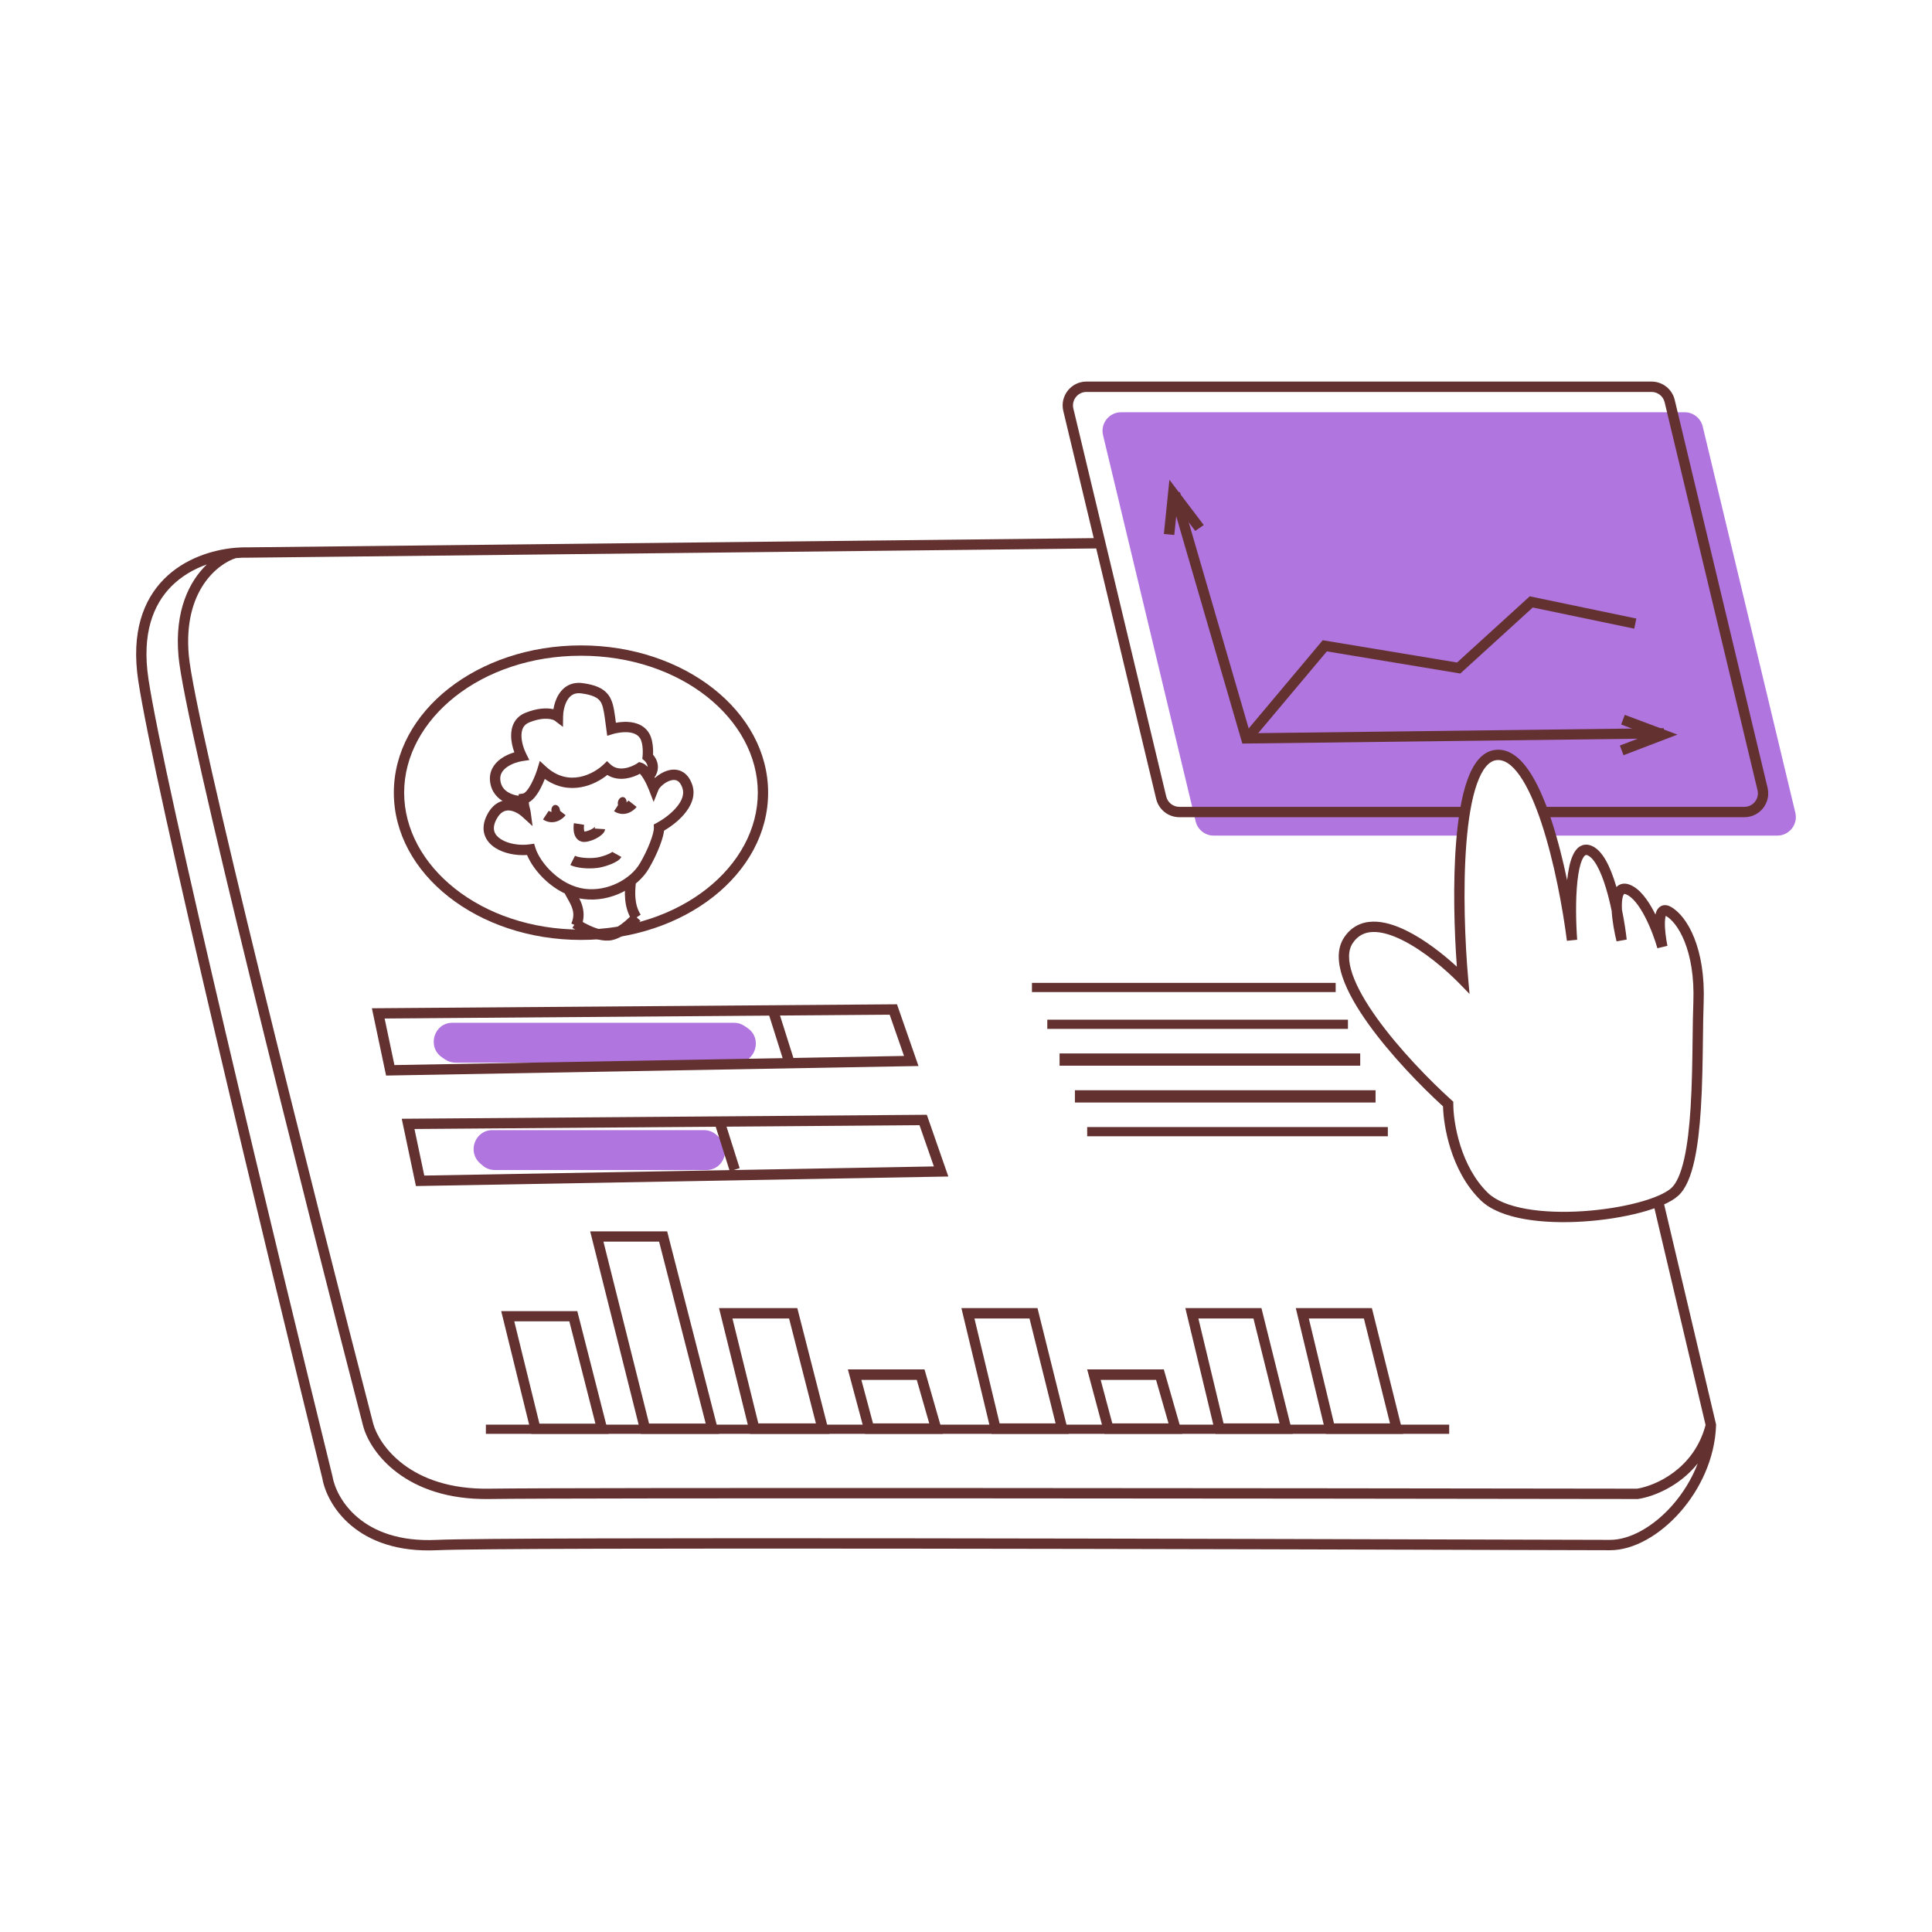 <svg width="400" height="400" viewBox="0 0 400 400" fill="none" xmlns="http://www.w3.org/2000/svg">
<path fill-rule="evenodd" clip-rule="evenodd" d="M232.115 85.352H348.788C350.568 85.352 352.116 86.572 352.531 88.302L371.705 168.26C372.286 170.679 370.451 173.005 367.963 173.005H326.231H320.538L320.779 172.791C319.582 165.522 315.576 160.213 313.723 158.467C312.832 157.684 310.388 156.458 307.736 157.826C305.58 158.939 303.89 166.962 302.99 173.005H251.29C249.51 173.005 247.962 171.785 247.547 170.054L228.373 90.097C227.792 87.677 229.627 85.352 232.115 85.352Z" fill="#B075DE"/>
<path d="M151.986 211.751H93.659C89.847 211.751 88.347 216.766 91.518 218.915L92.159 219.349C92.793 219.779 93.538 220.008 94.3 220.008H129.153H138.324H152.627C156.44 220.008 157.939 214.993 154.769 212.845L154.128 212.41C153.494 211.98 152.749 211.751 151.986 211.751Z" fill="#B075DE"/>
<path d="M145.774 233.981H101.924C98.351 233.981 96.693 238.472 99.391 240.845L99.885 241.28C100.587 241.898 101.487 242.239 102.418 242.239H128.726H135.791H146.268C149.841 242.239 151.498 237.748 148.801 235.375L148.307 234.94C147.604 234.322 146.705 233.981 145.774 233.981Z" fill="#B075DE"/>
<path fill-rule="evenodd" clip-rule="evenodd" d="M111.76 157.547L113.016 158.7C115.408 160.895 117.847 161.256 119.946 160.869C122.102 160.47 123.938 159.267 124.945 158.295L125.675 157.589L126.418 158.281C127.226 159.033 128.233 159.207 129.28 159.06C130.346 158.91 131.342 158.435 131.908 158.054L132.322 157.775L132.802 157.914C133.365 158.076 133.815 158.476 134.137 158.832C134.481 159.21 134.797 159.668 135.072 160.123C135.257 160.43 135.432 160.75 135.593 161.065C135.659 161.005 135.726 160.946 135.793 160.889C136.433 160.346 137.252 159.841 138.14 159.563C139.03 159.285 140.075 159.211 141.064 159.672C142.069 160.139 142.825 161.068 143.298 162.408C144.142 164.798 142.998 167.016 141.599 168.635C140.36 170.069 138.755 171.239 137.487 171.982C137.445 172.335 137.368 172.708 137.273 173.083C137.108 173.732 136.868 174.457 136.577 175.21C135.995 176.716 135.189 178.389 134.312 179.867C131.98 183.801 126.442 186.867 120.787 186.138C117.7 185.74 114.989 184.148 112.935 182.253C111.182 180.636 109.834 178.733 109.116 177.02C106.869 177.175 104.377 176.708 102.584 175.571C101.553 174.918 100.685 173.996 100.308 172.777C99.927 171.542 100.1 170.169 100.835 168.73C101.417 167.591 102.144 166.778 102.99 166.271C103.842 165.762 104.741 165.607 105.587 165.668C106.209 165.713 106.806 165.874 107.353 166.099C107.34 165.849 107.338 165.585 107.351 165.31L107.392 164.417L108.278 164.298C108.389 164.283 108.64 164.174 109.008 163.761C109.357 163.37 109.704 162.824 110.027 162.208C110.671 160.979 111.127 159.646 111.267 159.179L111.76 157.547ZM112.797 161.272C112.565 161.862 112.27 162.541 111.924 163.201C111.561 163.893 111.12 164.609 110.607 165.185C110.305 165.524 109.931 165.867 109.488 166.109C109.513 166.63 109.603 166.96 109.694 167.298C109.76 167.545 109.828 167.797 109.873 168.13L110.264 171.04L108.092 169.064C107.448 168.478 106.42 167.875 105.432 167.803C104.964 167.769 104.515 167.854 104.09 168.108C103.66 168.365 103.183 168.84 102.742 169.704C102.198 170.767 102.173 171.559 102.353 172.144C102.539 172.745 102.995 173.297 103.73 173.763C105.233 174.716 107.611 175.112 109.679 174.809L110.587 174.676L110.857 175.554C111.307 177.019 112.55 178.986 114.386 180.679C116.213 182.364 118.529 183.689 121.06 184.015C125.862 184.634 130.572 181.979 132.471 178.776C133.287 177.4 134.041 175.835 134.58 174.439C134.85 173.741 135.06 173.1 135.198 172.556C135.341 171.994 135.389 171.603 135.38 171.38L135.352 170.707L135.947 170.391C137.111 169.772 138.778 168.625 139.98 167.235C141.204 165.819 141.735 164.413 141.279 163.121C140.94 162.161 140.506 161.773 140.161 161.612C139.801 161.445 139.339 161.432 138.779 161.606C138.219 161.781 137.648 162.122 137.177 162.522C136.687 162.938 136.415 163.322 136.337 163.515L135.326 166.034L134.346 163.502C134.119 162.915 133.71 162.01 133.239 161.23C133.003 160.839 132.769 160.509 132.553 160.271C132.53 160.246 132.508 160.223 132.487 160.201C131.719 160.619 130.693 161.023 129.578 161.18C128.368 161.35 126.981 161.233 125.736 160.447C124.445 161.49 122.546 162.565 120.335 162.974C118.003 163.405 115.355 163.084 112.797 161.272Z" fill="#643131"/>
<path fill-rule="evenodd" clip-rule="evenodd" d="M117.459 144.96C116.835 146.004 116.592 147.397 116.581 148.369L116.556 150.5L114.861 149.207C114.59 149.001 112.821 148.256 109.584 149.564C108.943 149.823 108.563 150.2 108.329 150.627C108.084 151.074 107.964 151.638 107.964 152.294C107.964 153.628 108.458 155.098 108.931 156.04L109.592 157.357L108.135 157.579C107.244 157.714 105.943 158.114 104.952 158.826C103.993 159.514 103.431 160.397 103.595 161.612C103.77 162.913 104.521 163.697 105.481 164.185C106.479 164.693 107.65 164.843 108.402 164.816L108.477 166.956C107.454 166.992 105.904 166.803 104.51 166.093C103.076 165.363 101.763 164.05 101.473 161.897C101.172 159.657 102.327 158.076 103.703 157.087C104.579 156.458 105.585 156.031 106.489 155.763C106.12 154.745 105.823 153.513 105.823 152.295C105.823 151.397 105.984 150.449 106.452 149.597C106.93 148.726 107.696 148.018 108.782 147.579C111.227 146.591 113.211 146.525 114.58 146.831C114.742 145.867 115.062 144.799 115.621 143.862C116.069 143.112 116.694 142.41 117.55 141.942C118.419 141.468 119.453 141.274 120.639 141.435C123.187 141.779 124.846 142.466 125.87 143.755C126.837 144.972 127.076 146.562 127.312 148.135L127.32 148.19L127.515 149.635C128.01 149.546 128.627 149.466 129.294 149.452C130.863 149.419 133.07 149.752 134.308 151.674C134.968 152.699 135.151 154.038 135.202 154.984C135.229 155.481 135.222 155.922 135.208 156.24C135.207 156.246 135.207 156.252 135.207 156.258C135.221 156.274 135.235 156.29 135.249 156.307C135.478 156.581 135.768 156.991 135.97 157.515C136.176 158.046 136.295 158.704 136.158 159.44C136.021 160.178 135.641 160.913 134.978 161.619L133.418 160.154C133.848 159.696 134.003 159.321 134.054 159.049C134.105 158.774 134.065 158.522 133.974 158.287C133.88 158.046 133.737 157.836 133.608 157.681C133.545 157.606 133.49 157.55 133.454 157.515C133.436 157.498 133.423 157.486 133.417 157.481C133.417 157.48 133.416 157.479 133.415 157.479L132.981 157.117L133.042 156.549L133.042 156.548L133.042 156.548L133.042 156.547L133.042 156.546C133.042 156.543 133.043 156.537 133.044 156.529C133.045 156.513 133.048 156.487 133.05 156.452C133.056 156.382 133.063 156.277 133.069 156.144C133.081 155.879 133.087 155.51 133.065 155.1C133.018 154.232 132.852 153.367 132.508 152.833C131.899 151.887 130.707 151.564 129.339 151.592C128.688 151.606 128.079 151.7 127.628 151.792C127.404 151.838 127.224 151.883 127.102 151.916C127.041 151.932 126.995 151.945 126.966 151.953C126.952 151.957 126.941 151.961 126.935 151.962L126.932 151.963L126.931 151.964L126.93 151.964L125.719 152.345L125.201 148.492C124.941 146.763 124.747 145.783 124.194 145.087C123.688 144.45 122.714 143.875 120.352 143.556C119.575 143.451 119.007 143.585 118.576 143.821C118.134 144.062 117.763 144.451 117.459 144.96Z" fill="#643131"/>
<path fill-rule="evenodd" clip-rule="evenodd" d="M117.502 186.048C117.308 185.707 117.111 185.361 116.929 185.003L118.838 184.034C118.945 184.245 119.088 184.487 119.248 184.758C120.168 186.318 121.662 188.853 120.247 192.073L118.287 191.211C119.226 189.076 118.392 187.612 117.502 186.048Z" fill="#643131"/>
<path fill-rule="evenodd" clip-rule="evenodd" d="M130.857 190.55C129.024 187.753 129.342 184.3 129.51 182.7L131.639 182.924C131.466 184.569 131.278 187.288 132.647 189.376L130.857 190.55Z" fill="#643131"/>
<path fill-rule="evenodd" clip-rule="evenodd" d="M118.501 192.089C118.501 192.089 118.501 192.089 119.1 191.202C119.699 190.314 119.699 190.314 119.698 190.314L119.699 190.315L119.706 190.319C119.712 190.323 119.723 190.33 119.737 190.34C119.766 190.359 119.81 190.387 119.868 190.424C119.985 190.499 120.158 190.606 120.375 190.733C120.811 190.99 121.42 191.324 122.113 191.641C123.566 192.304 125.136 192.766 126.266 192.55C127.218 192.368 128.369 191.61 129.375 190.763C129.856 190.357 130.265 189.965 130.555 189.673C130.699 189.527 130.812 189.408 130.888 189.327C130.926 189.286 130.955 189.255 130.973 189.234C130.983 189.224 130.989 189.217 130.993 189.212L130.998 189.207C130.998 189.207 130.998 189.207 131.798 189.918C132.599 190.628 132.599 190.628 132.599 190.628L132.597 190.63L132.595 190.633L132.587 190.642C132.58 190.65 132.57 190.66 132.558 190.674C132.534 190.701 132.499 190.739 132.454 190.787C132.365 190.882 132.236 191.017 132.075 191.18C131.753 191.505 131.296 191.943 130.754 192.4C129.716 193.275 128.202 194.359 126.668 194.652C124.826 195.004 122.712 194.267 121.225 193.588C120.447 193.234 119.772 192.862 119.291 192.579C119.05 192.438 118.856 192.317 118.72 192.231C118.653 192.188 118.6 192.154 118.563 192.13C118.544 192.118 118.53 192.108 118.519 192.101L118.507 192.093L118.503 192.09L118.501 192.089Z" fill="#643131"/>
<path d="M115.937 167.686C116.022 168.318 115.695 168.884 115.207 168.95C114.718 169.015 114.254 168.556 114.169 167.924C114.084 167.292 114.411 166.726 114.899 166.66C115.388 166.595 115.852 167.054 115.937 167.686Z" fill="#643131"/>
<path d="M129.683 166.379C129.53 166.998 129.019 167.404 128.54 167.286C128.062 167.168 127.797 166.571 127.95 165.951C128.103 165.332 128.614 164.926 129.093 165.044C129.572 165.162 129.836 165.759 129.683 166.379Z" fill="#643131"/>
<path fill-rule="evenodd" clip-rule="evenodd" d="M114.636 168.022C114.981 167.898 115.277 167.639 115.421 167.456L117.102 168.782C116.764 169.211 116.155 169.752 115.356 170.037C114.507 170.341 113.458 170.344 112.423 169.662L113.601 167.874C114.007 168.142 114.341 168.127 114.636 168.022Z" fill="#643131"/>
<path fill-rule="evenodd" clip-rule="evenodd" d="M129.342 166.308C129.687 166.185 129.983 165.926 130.127 165.743L131.808 167.068C131.47 167.498 130.861 168.038 130.062 168.324C129.213 168.628 128.164 168.631 127.129 167.948L128.307 166.161C128.713 166.429 129.047 166.414 129.342 166.308Z" fill="#643131"/>
<path fill-rule="evenodd" clip-rule="evenodd" d="M118.905 172.64C118.682 171.864 118.733 170.982 118.822 170.428L120.935 170.768C120.871 171.17 120.862 171.7 120.963 172.05C120.978 172.106 120.994 172.146 121.007 172.173C121.674 172.081 122.286 171.81 122.734 171.529C122.959 171.387 123.121 171.257 123.214 171.168C123.253 171.13 123.269 171.111 123.269 171.111C123.269 171.111 123.268 171.112 123.266 171.114C123.262 171.12 123.241 171.15 123.216 171.201C123.197 171.242 123.142 171.363 123.131 171.538L125.267 171.674C125.244 172.034 125.054 172.296 124.999 172.372L124.999 172.372C124.908 172.498 124.8 172.613 124.694 172.714C124.479 172.92 124.198 173.137 123.873 173.341C123.226 173.748 122.32 174.157 121.277 174.297C120.671 174.379 120.098 174.236 119.646 173.854C119.23 173.503 119.017 173.034 118.905 172.64Z" fill="#643131"/>
<path fill-rule="evenodd" clip-rule="evenodd" d="M120.585 179.716C119.628 179.615 118.705 179.41 118.078 179.093L119.045 177.183C119.327 177.326 119.947 177.496 120.81 177.588C121.644 177.676 122.605 177.68 123.515 177.557C124.057 177.484 124.89 177.257 125.636 176.96C126.005 176.813 126.321 176.662 126.552 176.523C126.745 176.407 126.806 176.342 126.808 176.343C126.809 176.344 126.799 176.357 126.784 176.384L128.652 177.429C128.41 177.862 127.975 178.165 127.657 178.356C127.293 178.575 126.862 178.776 126.427 178.949C125.564 179.292 124.559 179.577 123.8 179.679C122.702 179.827 121.569 179.821 120.585 179.716Z" fill="#643131"/>
<path fill-rule="evenodd" clip-rule="evenodd" d="M220.145 85.091C219.402 81.985 221.752 79 224.94 79H341.935C344.216 79 346.199 80.566 346.731 82.787L365.958 163.103C366.701 166.209 364.351 169.194 361.162 169.194H319.316V167.047H361.162C362.965 167.047 364.293 165.359 363.873 163.604L344.646 83.288C344.345 82.033 343.224 81.147 341.935 81.147H224.94C223.138 81.147 221.81 82.835 222.23 84.59L241.457 164.906C241.758 166.161 242.879 167.047 244.168 167.047H303.45V169.194H244.168C241.887 169.194 239.904 167.628 239.372 165.407L220.145 85.091Z" fill="#643131"/>
<path fill-rule="evenodd" clip-rule="evenodd" d="M276.537 205.399H213.655V203.493H276.537V205.399Z" fill="#643131"/>
<path fill-rule="evenodd" clip-rule="evenodd" d="M279.078 213.021H216.831V211.115H279.078V213.021Z" fill="#643131"/>
<path fill-rule="evenodd" clip-rule="evenodd" d="M281.619 220.643H219.372V218.103H281.619V220.643Z" fill="#643131"/>
<path fill-rule="evenodd" clip-rule="evenodd" d="M284.795 228.265H222.548V225.724H284.795V228.265Z" fill="#643131"/>
<path fill-rule="evenodd" clip-rule="evenodd" d="M287.336 235.252H225.089V233.346H287.336V235.252Z" fill="#643131"/>
<path fill-rule="evenodd" clip-rule="evenodd" d="M120.285 192.461C141.015 192.461 156.896 179.316 156.896 164.113C156.896 148.909 141.015 135.764 120.285 135.764C99.556 135.764 83.675 148.909 83.675 164.113C83.675 179.316 99.556 192.461 120.285 192.461ZM120.285 194.601C141.684 194.601 159.031 180.951 159.031 164.113C159.031 147.275 141.684 133.625 120.285 133.625C98.887 133.625 81.54 147.275 81.54 164.113C81.54 180.951 98.887 194.601 120.285 194.601Z" fill="#643131"/>
<path fill-rule="evenodd" clip-rule="evenodd" d="M185.711 207.927L190.162 220.708L79.934 222.683L76.996 208.75L185.711 207.927ZM79.632 210.871L81.664 220.511L187.168 218.621L184.193 210.079L79.632 210.871Z" fill="#643131"/>
<path fill-rule="evenodd" clip-rule="evenodd" d="M191.89 230.803L196.342 243.585L86.114 245.56L83.176 231.627L191.89 230.803ZM85.811 233.748L87.844 243.388L193.348 241.497L190.373 232.955L85.811 233.748Z" fill="#643131"/>
<path fill-rule="evenodd" clip-rule="evenodd" d="M162.45 220.387L159.156 209.958L161.197 209.313L164.491 219.742L162.45 220.387Z" fill="#643131"/>
<path fill-rule="evenodd" clip-rule="evenodd" d="M151.093 242.497L147.798 232.068L149.839 231.423L153.134 241.852L151.093 242.497Z" fill="#643131"/>
<path fill-rule="evenodd" clip-rule="evenodd" d="M103.771 271.457H119.525L126.002 296.864H110.018L103.771 271.457ZM106.474 273.565L111.683 294.755H123.276L117.874 273.565H106.474Z" fill="#643131"/>
<path fill-rule="evenodd" clip-rule="evenodd" d="M268.28 270.822H284.034L290.511 296.864H274.526L268.28 270.822ZM270.982 272.983L276.192 294.703H287.785L282.383 272.983H270.982Z" fill="#643131"/>
<path fill-rule="evenodd" clip-rule="evenodd" d="M122.19 254.942H138.13L148.868 296.863H132.702L122.19 254.942ZM124.935 257.07L134.379 294.735H146.109L136.461 257.07H124.935Z" fill="#643131"/>
<path fill-rule="evenodd" clip-rule="evenodd" d="M148.867 270.822H165.071L171.733 296.864H155.292L148.867 270.822ZM151.647 272.983L157.005 294.703H168.929L163.373 272.983H151.647Z" fill="#643131"/>
<path fill-rule="evenodd" clip-rule="evenodd" d="M245.413 270.822H261.167L267.644 296.864H251.659L245.413 270.822ZM248.115 272.983L253.325 294.703H264.918L259.516 272.983H248.115Z" fill="#643131"/>
<path fill-rule="evenodd" clip-rule="evenodd" d="M199.047 270.822H214.8L221.278 296.864H205.293L199.047 270.822ZM201.749 272.983L206.958 294.703H218.552L213.149 272.983H201.749Z" fill="#643131"/>
<path fill-rule="evenodd" clip-rule="evenodd" d="M175.545 283.525H191.41L195.235 296.864H179.115L175.545 283.525ZM178.338 285.694L180.748 294.695H192.389L189.808 285.694H178.338Z" fill="#643131"/>
<path fill-rule="evenodd" clip-rule="evenodd" d="M225.089 283.525H240.954L244.779 296.864H228.659L225.089 283.525ZM227.882 285.694L230.292 294.695H241.933L239.352 285.694H227.882Z" fill="#643131"/>
<path fill-rule="evenodd" clip-rule="evenodd" d="M300.039 296.864H100.596V294.958H300.039V296.864Z" fill="#643131"/>
<path fill-rule="evenodd" clip-rule="evenodd" d="M242.237 102.455L244.291 101.866L258.816 151.808L344.473 150.757L344.5 152.879L257.214 153.95L242.237 102.455Z" fill="#643131"/>
<path fill-rule="evenodd" clip-rule="evenodd" d="M242.114 99.326L249.224 108.701L247.466 109.918L243.718 104.977L243.128 110.759L240.967 110.557L242.114 99.326Z" fill="#643131"/>
<path fill-rule="evenodd" clip-rule="evenodd" d="M347.295 152.092L336.137 156.359L335.373 154.36L341.253 152.111L335.642 150.005L336.394 148.001L347.295 152.092Z" fill="#643131"/>
<path fill-rule="evenodd" clip-rule="evenodd" d="M316.718 123.462L338.784 128.063L338.35 130.157L317.347 125.777L302.336 139.445L274.708 134.862L259.748 152.68L258.117 151.302L273.859 132.554L301.666 137.166L316.718 123.462Z" fill="#643131"/>
<path fill-rule="evenodd" clip-rule="evenodd" d="M314.659 160.598C312.959 158.172 311.33 157.19 309.792 157.388C308.302 157.58 306.909 159.098 305.778 162.31C304.682 165.421 303.992 169.686 303.608 174.464C302.842 184.001 303.313 195.298 303.987 202.792L304.256 205.789L302.158 203.636C299.316 200.719 294.763 196.845 290.344 194.647C288.129 193.545 286.047 192.914 284.282 192.956C282.583 192.996 281.155 193.652 280.083 195.244C279.081 196.733 279.05 198.886 280 201.673C280.94 204.432 282.765 207.574 285.075 210.794C289.687 217.225 296.067 223.746 300.539 227.782L300.892 228.101V228.577C300.892 230.449 301.249 233.675 302.339 237.137C303.428 240.6 305.225 244.222 308.049 246.969C309.688 248.565 312.491 249.673 316.04 250.295C319.555 250.912 323.651 251.027 327.714 250.763C331.774 250.5 335.763 249.86 339.057 248.99C342.405 248.106 344.864 247.026 346.023 245.979C347.118 244.99 348.025 242.913 348.704 239.891C349.368 236.93 349.768 233.285 350.014 229.406C350.321 224.554 350.384 219.478 350.439 214.979C350.473 212.228 350.504 209.693 350.587 207.556C350.796 202.17 349.984 197.987 348.792 194.989C347.597 191.984 346.062 190.265 344.878 189.613C344.805 189.825 344.73 190.202 344.705 190.785C344.64 192.289 344.925 194.357 345.222 195.825L343.145 196.327C342.679 194.669 341.769 192.092 340.568 189.79C339.968 188.639 339.311 187.587 338.62 186.759C337.919 185.92 337.247 185.387 336.639 185.158C336.501 185.107 336.407 185.09 336.348 185.086C336.293 185.082 336.271 185.089 336.269 185.09L336.269 185.09C336.267 185.09 336.261 185.092 336.246 185.105C336.228 185.121 336.194 185.158 336.151 185.231C335.946 185.579 335.793 186.304 335.785 187.416C335.782 187.711 335.79 188.018 335.806 188.335C336.276 190.643 336.604 192.843 336.793 194.526L334.694 194.903C334.269 193.185 333.808 190.768 333.681 188.612C333.36 187.054 332.974 185.455 332.522 183.951C331.964 182.09 331.32 180.422 330.602 179.166C329.858 177.865 329.155 177.221 328.581 177.045C328.39 176.987 328.298 177.018 328.199 177.086C328.047 177.189 327.83 177.436 327.596 177.936C327.13 178.934 326.793 180.525 326.583 182.483C326.167 186.36 326.291 191.244 326.538 194.566L324.412 194.781C323.579 188.201 321.795 178.416 319.159 170.441C317.838 166.444 316.327 162.977 314.659 160.598ZM334.666 183.662C334.911 183.4 335.219 183.182 335.603 183.056C336.195 182.861 336.811 182.937 337.389 183.154C338.49 183.568 339.448 184.413 340.26 185.386C341.082 186.372 341.821 187.567 342.463 188.798C342.556 188.977 342.648 189.157 342.737 189.338C342.831 188.937 342.973 188.557 343.187 188.241C343.441 187.866 343.837 187.525 344.398 187.424C344.93 187.328 345.433 187.482 345.854 187.708C347.658 188.676 349.472 190.914 350.778 194.196C352.097 197.513 352.941 202.001 352.723 207.639C352.645 209.656 352.613 212.14 352.579 214.867C352.522 219.428 352.456 224.67 352.147 229.541C351.899 233.463 351.49 237.237 350.789 240.36C350.102 243.423 349.085 246.096 347.455 247.569C345.888 248.984 342.991 250.165 339.602 251.06C336.16 251.969 332.034 252.628 327.852 252.899C323.673 253.171 319.399 253.058 315.671 252.404C311.976 251.756 308.66 250.549 306.559 248.505C303.399 245.429 301.455 241.451 300.3 237.78C299.23 234.378 298.816 231.172 298.761 229.058C294.241 224.94 287.95 218.473 283.339 212.043C280.977 208.751 279.015 205.411 277.977 202.365C276.949 199.347 276.748 196.369 278.311 194.048C279.804 191.829 281.903 190.87 284.232 190.816C286.495 190.763 288.941 191.558 291.295 192.729C295.025 194.585 298.773 197.511 301.626 200.14C301.082 192.735 300.791 182.843 301.478 174.292C301.867 169.451 302.574 164.969 303.762 161.598C304.914 158.328 306.691 155.629 309.519 155.265C312.298 154.906 314.595 156.781 316.409 159.368C318.255 162.001 319.844 165.701 321.188 169.768C322.488 173.701 323.581 178.046 324.459 182.239C324.675 180.235 325.04 178.359 325.66 177.029C325.971 176.363 326.393 175.729 326.992 175.319C327.642 174.873 328.41 174.756 329.203 174.997C330.595 175.422 331.65 176.692 332.457 178.102C333.29 179.559 333.989 181.402 334.569 183.334C334.602 183.443 334.634 183.552 334.666 183.662Z" fill="#643131"/>
<path fill-rule="evenodd" clip-rule="evenodd" d="M51.414 113.321L228.226 111.394L228.249 113.535L51.399 115.463L51.38 115.462C50.595 115.443 49.738 115.469 48.831 115.55C45.217 116.689 37.865 122.205 39.092 135.712C39.405 139.159 41.171 147.848 43.867 159.78C46.554 171.675 50.145 186.707 54.078 202.776C61.944 234.91 71.174 271.176 77.274 294.768C78.469 299.149 84.894 308.464 101.271 308.214C118.146 307.957 266.704 308.107 338.943 308.214C342.717 307.615 350.714 304.155 353.122 295.032L342.264 249.028L344.348 248.536L355.298 294.935L355.294 295.077C355.07 301.966 351.975 308.408 347.8 313.122C343.65 317.807 338.27 320.957 333.351 320.957C331.985 320.957 325.839 320.939 316.335 320.912C263.041 320.759 104.161 320.303 90.527 320.956C82.239 321.353 76.508 319.026 72.726 315.856C68.988 312.723 67.215 308.814 66.735 306.078C55.394 260.052 31.881 162.54 28.619 140.894C27.113 130.905 29.687 124.196 33.957 119.889C38.18 115.629 43.919 113.864 48.522 113.428C49.543 113.332 50.516 113.299 51.414 113.321ZM351.504 302.984C347.635 307.826 342.202 309.889 339.184 310.344L339.104 310.356L339.023 310.356C266.797 310.249 118.161 310.099 101.303 310.356C83.95 310.62 76.656 300.655 75.207 295.324L75.205 295.317L75.203 295.311C69.101 271.714 59.868 235.434 51.999 203.285C48.065 187.211 44.47 172.166 41.779 160.252C39.096 148.377 37.289 139.526 36.96 135.906C36.093 126.358 39.248 120.3 42.813 116.863C40.19 117.797 37.603 119.253 35.477 121.397C31.765 125.142 29.312 131.132 30.735 140.575C33.98 162.1 57.468 259.521 68.823 305.602L68.832 305.639L68.838 305.677C69.226 307.936 70.75 311.405 74.101 314.214C77.427 317.002 82.614 319.191 90.425 318.817C104.129 318.16 263.37 318.618 316.501 318.771C325.919 318.798 332.003 318.815 333.351 318.815C337.423 318.815 342.266 316.14 346.198 311.701C348.396 309.219 350.259 306.239 351.504 302.984Z" fill="#643131"/>
<path fill-rule="evenodd" clip-rule="evenodd" d="M304.559 163.238C303.393 166.748 302.571 170.894 302.171 173.64L301.944 173.612C302.345 170.858 303.169 166.7 304.34 163.176C304.926 161.414 305.6 159.805 306.354 158.608C306.731 158.01 307.131 157.51 307.553 157.146C307.975 156.782 308.425 156.547 308.902 156.491L308.931 156.701C308.517 156.75 308.109 156.955 307.709 157.301C307.309 157.646 306.922 158.127 306.552 158.715C305.81 159.891 305.142 161.482 304.559 163.238Z" fill="#643131"/>
</svg>
